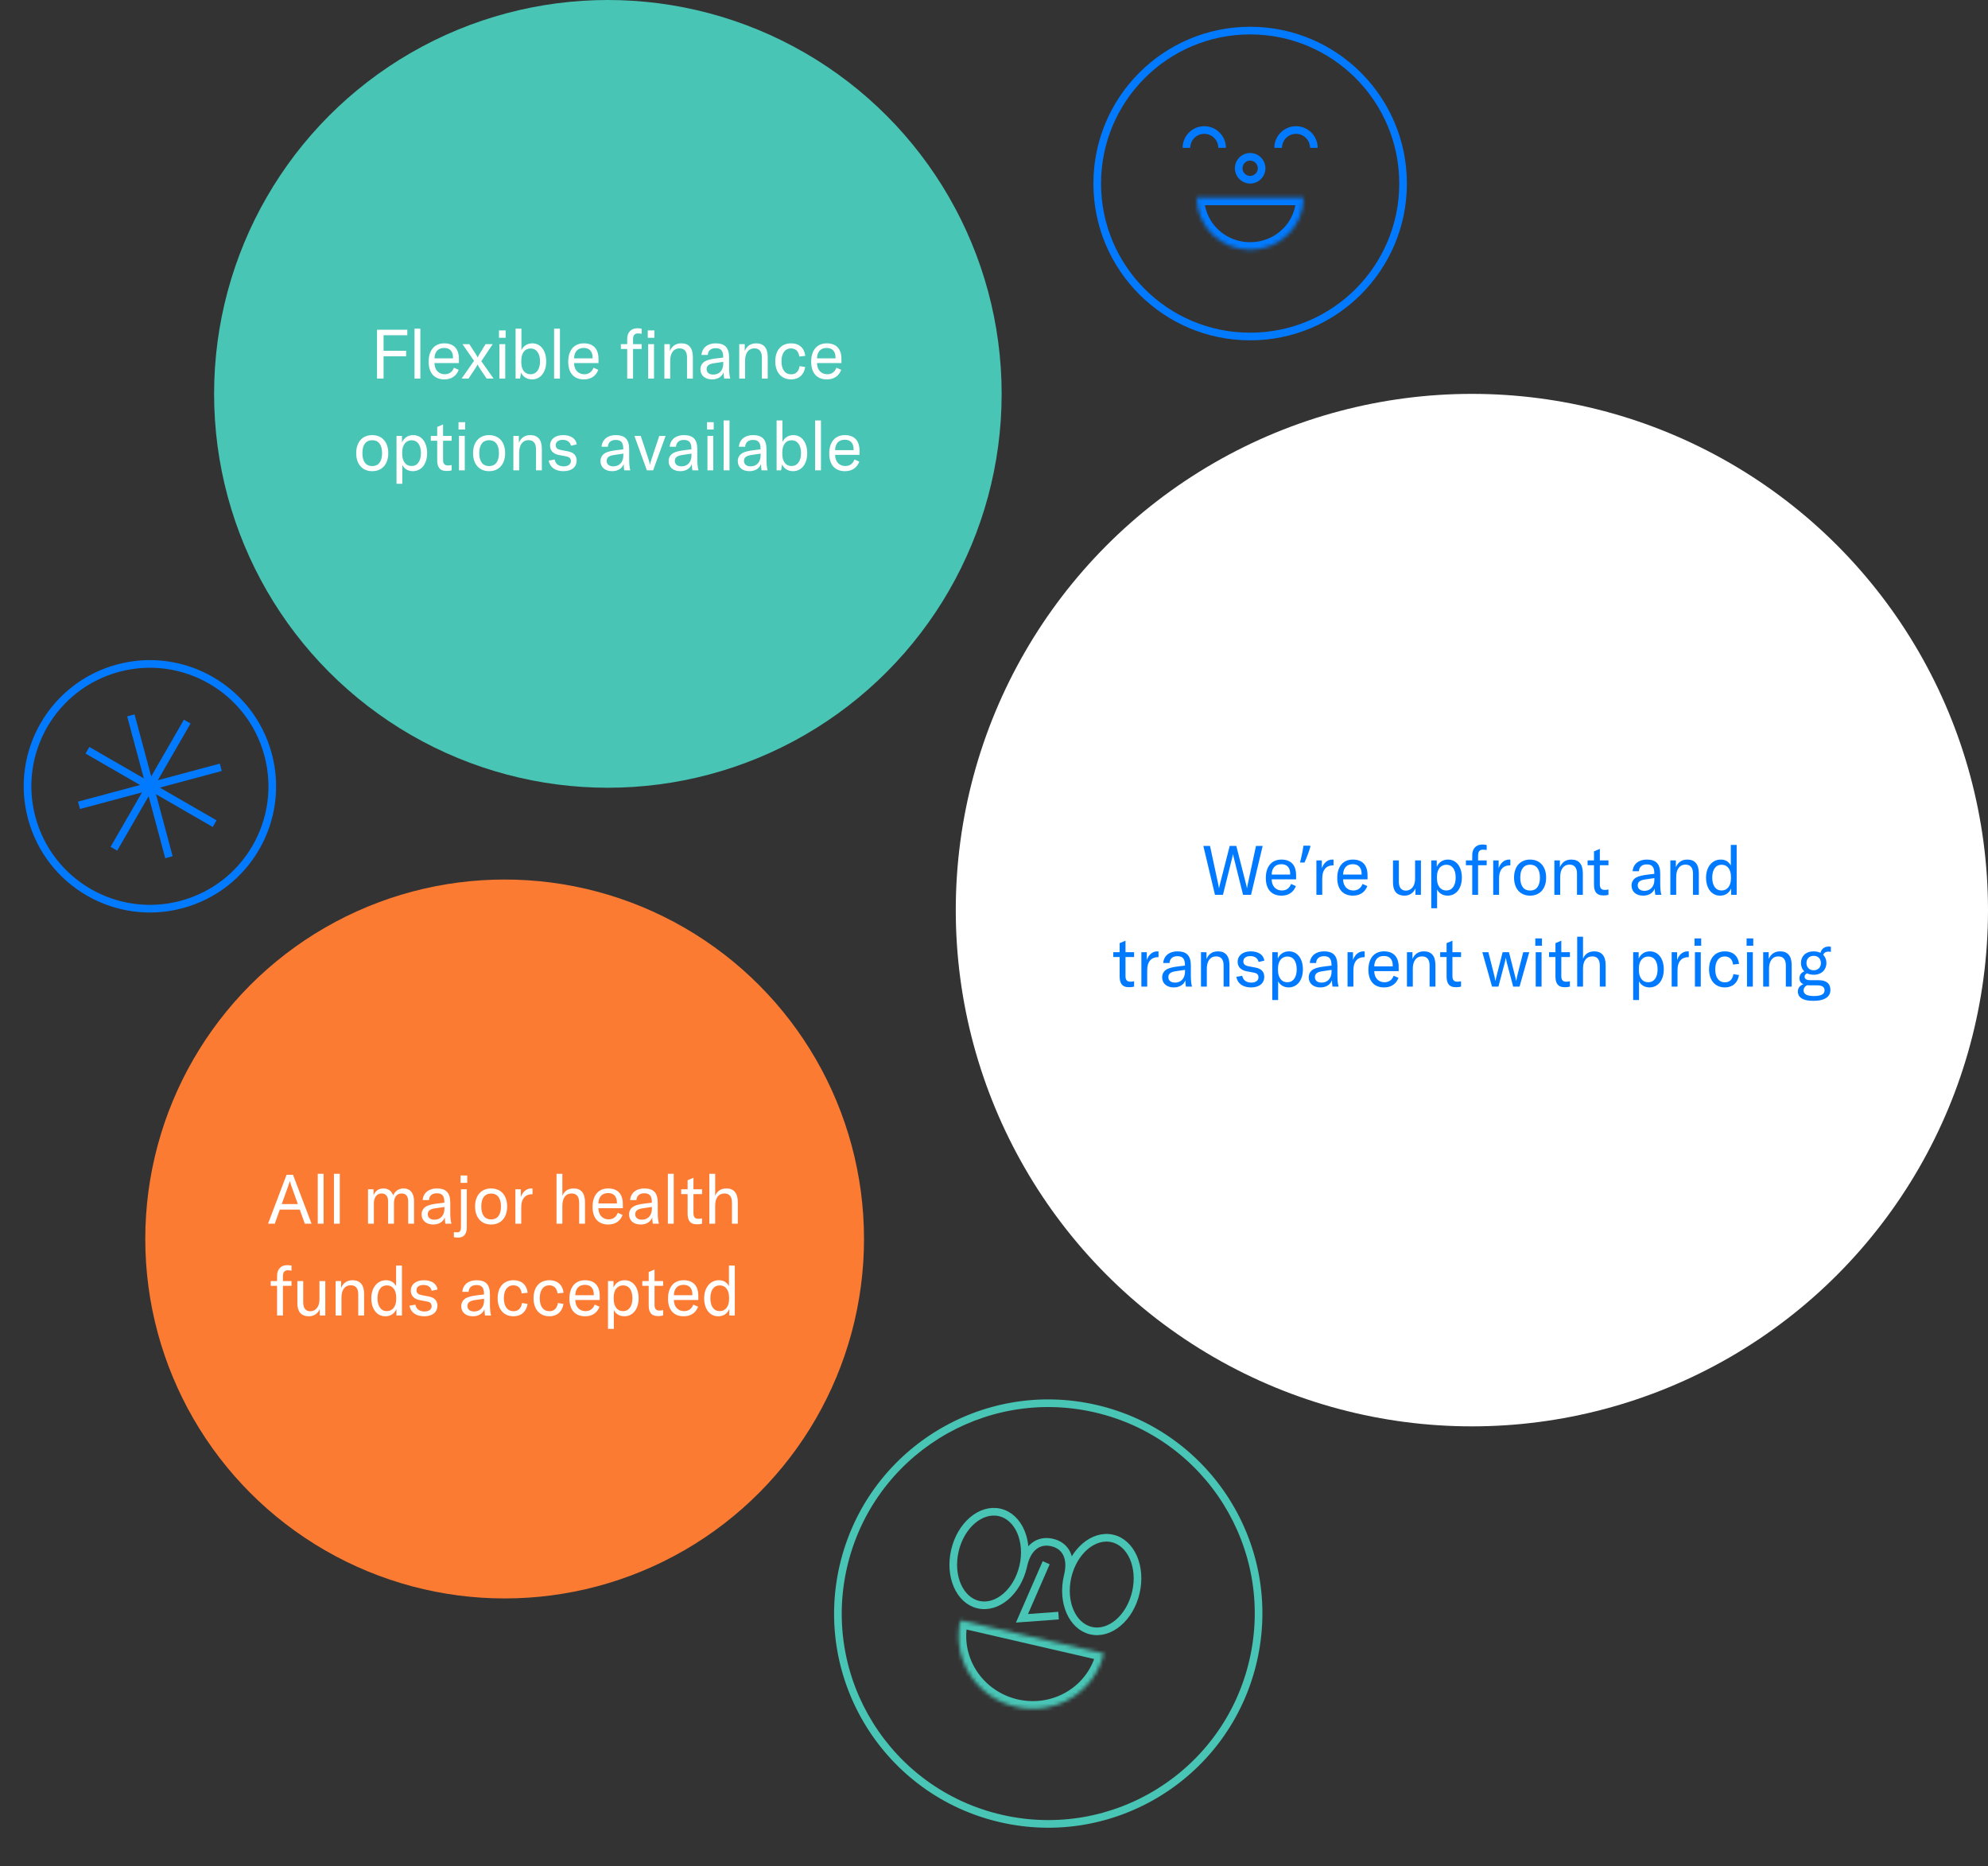 <svg width="520" height="488" viewBox="0 0 520 488" fill="none" xmlns="http://www.w3.org/2000/svg">
<rect x="0" y="0" width="520" height="488" fill="#333333" stroke="none"/>
<circle cx="385" cy="238" r="135" fill="white"/>
<path d="M319.887 234L322.371 224.028C322.425 223.812 322.461 223.65 322.479 223.434H322.551C322.569 223.65 322.605 223.812 322.659 224.028L325.143 234H327.231L330.273 221.22H328.527L326.313 231.516C326.241 231.858 326.223 232.02 326.205 232.218H326.151C326.133 232.038 326.097 231.876 326.007 231.516L323.379 221.22H321.651L319.023 231.516C318.933 231.876 318.897 232.038 318.879 232.218H318.825C318.807 232.02 318.789 231.858 318.717 231.516L316.503 221.22H314.757L317.799 234H319.887ZM339.018 228.87C339.018 226.17 337.614 224.784 335.184 224.784C332.61 224.784 331.098 226.602 331.098 229.608C331.098 232.578 332.628 234.216 335.202 234.216C337.02 234.216 338.334 233.352 338.964 231.714L337.704 231.156C337.308 232.254 336.462 232.866 335.31 232.866C333.708 232.866 332.646 231.714 332.628 229.95H339.018V228.87ZM332.628 228.708C332.664 227.016 333.564 225.99 335.148 225.99C336.624 225.99 337.47 226.854 337.47 228.51V228.708H332.628ZM342.767 221.346C342.611 221.97 342.383 222.672 342.083 223.452C341.795 224.22 341.507 224.922 341.219 225.558H340.049C340.169 225.102 340.283 224.616 340.391 224.1C340.511 223.572 340.619 223.056 340.715 222.552C340.811 222.036 340.889 221.568 340.949 221.148H342.641L342.767 221.346ZM345.751 225H344.329V234H345.859V230.148C345.859 229.068 345.895 227.862 346.759 226.998C347.191 226.566 347.803 226.296 348.739 226.296H348.811V224.802C348.703 224.784 348.595 224.784 348.487 224.784C347.119 224.784 346.183 225.792 345.751 227.052V225ZM357.704 228.87C357.704 226.17 356.3 224.784 353.87 224.784C351.296 224.784 349.784 226.602 349.784 229.608C349.784 232.578 351.314 234.216 353.888 234.216C355.706 234.216 357.02 233.352 357.65 231.714L356.39 231.156C355.994 232.254 355.148 232.866 353.996 232.866C352.394 232.866 351.332 231.714 351.314 229.95H357.704V228.87ZM351.314 228.708C351.35 227.016 352.25 225.99 353.834 225.99C355.31 225.99 356.156 226.854 356.156 228.51V228.708H351.314ZM367.442 234.216C368.702 234.216 369.818 233.406 370.232 232.308V234H371.672V225H370.142V229.842C370.142 231.678 369.17 232.902 367.73 232.902C366.542 232.902 365.894 232.074 365.894 230.562V225H364.364V230.742C364.364 232.848 365.174 234.216 367.442 234.216ZM375.901 237.51V232.578C376.297 233.46 377.269 234.216 378.655 234.216C380.833 234.216 382.381 232.38 382.381 229.5C382.381 226.656 380.923 224.784 378.745 224.784C377.431 224.784 376.387 225.432 375.811 226.674V225H374.371V237.51H375.901ZM378.295 232.866C376.801 232.866 375.865 231.642 375.865 229.698V229.266C375.865 227.322 376.837 226.134 378.349 226.134C379.861 226.134 380.761 227.376 380.761 229.5C380.761 231.606 379.825 232.866 378.295 232.866ZM386.621 225V223.794C386.621 222.696 386.999 222.192 387.917 222.192C388.205 222.192 388.547 222.228 388.871 222.282V220.968C388.529 220.878 388.151 220.842 387.719 220.842C386.117 220.842 385.091 221.94 385.091 223.578V225H383.435V226.26H385.091V234H386.621V226.26H388.871V225H386.621ZM392 225H390.578V234H392.108V230.148C392.108 229.068 392.144 227.862 393.008 226.998C393.44 226.566 394.052 226.296 394.988 226.296H395.06V224.802C394.952 224.784 394.844 224.784 394.736 224.784C393.368 224.784 392.432 225.792 392 227.052V225ZM400.226 234.216C402.764 234.216 404.42 232.434 404.42 229.5C404.42 226.566 402.764 224.784 400.226 224.784C397.688 224.784 396.032 226.566 396.032 229.5C396.032 232.434 397.688 234.216 400.226 234.216ZM400.226 232.884C398.606 232.884 397.652 231.732 397.652 229.5C397.652 227.268 398.606 226.116 400.226 226.116C401.846 226.116 402.8 227.268 402.8 229.5C402.8 231.732 401.846 232.884 400.226 232.884ZM408.104 234V229.302C408.104 227.304 409.022 226.098 410.516 226.098C411.83 226.098 412.496 226.908 412.496 228.492V234H414.026V228.402C414.026 226.008 413 224.784 411.02 224.784C409.598 224.784 408.608 225.432 408.014 226.782V225H406.574V234H408.104ZM416.941 226.26V231.3C416.941 232.974 417.445 234.162 419.389 234.162C419.965 234.162 420.325 234.108 420.721 234V232.596C420.415 232.668 420.181 232.722 419.785 232.722C418.867 232.722 418.471 232.272 418.471 231.246V226.26H420.721V225H418.471V221.994L416.941 222.642V225H415.267V226.26H416.941ZM429.8 234.216C431.276 234.216 432.41 233.514 432.824 232.362C432.842 232.938 432.896 233.532 432.968 234H434.57C434.354 233.298 434.264 232.344 434.264 230.958V228.528C434.264 225.9 433.184 224.784 430.718 224.784C428.612 224.784 427.172 225.99 427.046 227.826H428.684C428.756 226.692 429.512 226.044 430.736 226.044C432.122 226.044 432.716 226.71 432.716 228.366V228.51L431.042 228.708C429.566 228.888 428.702 229.104 428.018 229.446C427.208 229.896 426.758 230.67 426.758 231.57C426.758 233.172 427.964 234.216 429.8 234.216ZM430.142 232.956C429.044 232.956 428.378 232.416 428.378 231.534C428.378 230.652 428.954 230.184 430.286 229.986L432.734 229.626V230.076C432.734 231.822 431.708 232.956 430.142 232.956ZM438.443 234V229.302C438.443 227.304 439.361 226.098 440.855 226.098C442.169 226.098 442.835 226.908 442.835 228.492V234H444.365V228.402C444.365 226.008 443.339 224.784 441.359 224.784C439.937 224.784 438.947 225.432 438.353 226.782V225H436.913V234H438.443ZM449.904 234.216C451.308 234.216 452.28 233.532 452.82 232.326V234H454.26V220.95H452.73V226.332C452.154 225.27 451.272 224.784 450.084 224.784C447.834 224.784 446.25 226.728 446.25 229.5C446.25 232.326 447.726 234.216 449.904 234.216ZM450.318 232.866C448.788 232.866 447.87 231.606 447.87 229.5C447.87 227.376 448.788 226.134 450.318 226.134C451.83 226.134 452.766 227.34 452.766 229.302V229.716C452.766 231.642 451.812 232.866 450.318 232.866ZM292.866 250.26V255.3C292.866 256.974 293.37 258.162 295.314 258.162C295.89 258.162 296.25 258.108 296.646 258V256.596C296.34 256.668 296.106 256.722 295.71 256.722C294.792 256.722 294.396 256.272 294.396 255.246V250.26H296.646V249H294.396V245.994L292.866 246.642V249H291.192V250.26H292.866ZM299.969 249H298.547V258H300.077V254.148C300.077 253.068 300.113 251.862 300.977 250.998C301.409 250.566 302.021 250.296 302.957 250.296H303.029V248.802C302.921 248.784 302.813 248.784 302.705 248.784C301.337 248.784 300.401 249.792 299.969 251.052V249ZM307.026 258.216C308.502 258.216 309.636 257.514 310.05 256.362C310.068 256.938 310.122 257.532 310.194 258H311.796C311.58 257.298 311.49 256.344 311.49 254.958V252.528C311.49 249.9 310.41 248.784 307.944 248.784C305.838 248.784 304.398 249.99 304.272 251.826H305.91C305.982 250.692 306.738 250.044 307.962 250.044C309.348 250.044 309.942 250.71 309.942 252.366V252.51L308.268 252.708C306.792 252.888 305.928 253.104 305.244 253.446C304.434 253.896 303.984 254.67 303.984 255.57C303.984 257.172 305.19 258.216 307.026 258.216ZM307.368 256.956C306.27 256.956 305.604 256.416 305.604 255.534C305.604 254.652 306.18 254.184 307.512 253.986L309.96 253.626V254.076C309.96 255.822 308.934 256.956 307.368 256.956ZM315.669 258V253.302C315.669 251.304 316.587 250.098 318.081 250.098C319.395 250.098 320.061 250.908 320.061 252.492V258H321.591V252.402C321.591 250.008 320.565 248.784 318.585 248.784C317.163 248.784 316.173 249.432 315.579 250.782V249H314.139V258H315.669ZM327.256 258.216C329.452 258.216 330.694 257.082 330.694 255.462C330.694 254.148 329.974 253.32 328.354 253.014L326.608 252.69C325.726 252.528 325.222 252.168 325.222 251.412C325.222 250.53 325.924 250.026 327.076 250.026C328.3 250.026 329.002 250.656 329.2 251.556L330.712 251.214C330.532 249.702 329.164 248.784 327.148 248.784C325.024 248.784 323.728 249.936 323.728 251.484C323.728 252.852 324.592 253.716 326.122 254.004L327.886 254.328C328.696 254.472 329.182 254.796 329.182 255.588C329.182 256.362 328.516 256.956 327.31 256.956C325.996 256.956 325.15 256.308 324.934 255.174L323.386 255.444C323.692 257.226 325.132 258.216 327.256 258.216ZM334.319 261.51V256.578C334.715 257.46 335.687 258.216 337.073 258.216C339.251 258.216 340.799 256.38 340.799 253.5C340.799 250.656 339.341 248.784 337.163 248.784C335.849 248.784 334.805 249.432 334.229 250.674V249H332.789V261.51H334.319ZM336.713 256.866C335.219 256.866 334.283 255.642 334.283 253.698V253.266C334.283 251.322 335.255 250.134 336.767 250.134C338.279 250.134 339.179 251.376 339.179 253.5C339.179 255.606 338.243 256.866 336.713 256.866ZM345.364 258.216C346.84 258.216 347.974 257.514 348.388 256.362C348.406 256.938 348.46 257.532 348.532 258H350.134C349.918 257.298 349.828 256.344 349.828 254.958V252.528C349.828 249.9 348.748 248.784 346.282 248.784C344.176 248.784 342.736 249.99 342.61 251.826H344.248C344.32 250.692 345.076 250.044 346.3 250.044C347.686 250.044 348.28 250.71 348.28 252.366V252.51L346.606 252.708C345.13 252.888 344.266 253.104 343.582 253.446C342.772 253.896 342.322 254.67 342.322 255.57C342.322 257.172 343.528 258.216 345.364 258.216ZM345.706 256.956C344.608 256.956 343.942 256.416 343.942 255.534C343.942 254.652 344.518 254.184 345.85 253.986L348.298 253.626V254.076C348.298 255.822 347.272 256.956 345.706 256.956ZM353.899 249H352.477V258H354.007V254.148C354.007 253.068 354.043 251.862 354.907 250.998C355.339 250.566 355.951 250.296 356.887 250.296H356.959V248.802C356.851 248.784 356.743 248.784 356.635 248.784C355.267 248.784 354.331 249.792 353.899 251.052V249ZM365.851 252.87C365.851 250.17 364.447 248.784 362.017 248.784C359.443 248.784 357.931 250.602 357.931 253.608C357.931 256.578 359.461 258.216 362.035 258.216C363.853 258.216 365.167 257.352 365.797 255.714L364.537 255.156C364.141 256.254 363.295 256.866 362.143 256.866C360.541 256.866 359.479 255.714 359.461 253.95H365.851V252.87ZM359.461 252.708C359.497 251.016 360.397 249.99 361.981 249.99C363.457 249.99 364.303 250.854 364.303 252.51V252.708H359.461ZM369.546 258V253.302C369.546 251.304 370.464 250.098 371.958 250.098C373.272 250.098 373.938 250.908 373.938 252.492V258H375.468V252.402C375.468 250.008 374.442 248.784 372.462 248.784C371.04 248.784 370.05 249.432 369.456 250.782V249H368.016V258H369.546ZM378.383 250.26V255.3C378.383 256.974 378.887 258.162 380.831 258.162C381.407 258.162 381.767 258.108 382.163 258V256.596C381.857 256.668 381.623 256.722 381.227 256.722C380.309 256.722 379.913 256.272 379.913 255.246V250.26H382.163V249H379.913V245.994L378.383 246.642V249H376.709V250.26H378.383ZM391.945 258L393.655 251.52C393.727 251.232 393.817 250.782 393.853 250.512H393.889C393.925 250.782 394.015 251.232 394.087 251.52L395.797 258H397.471L400.009 249H398.425L396.805 255.426C396.733 255.75 396.661 256.128 396.607 256.488H396.571C396.517 256.128 396.409 255.75 396.337 255.426L394.699 249H393.043L391.405 255.426C391.333 255.75 391.225 256.128 391.171 256.488H391.135C391.081 256.128 391.009 255.75 390.937 255.426L389.317 249H387.733L390.271 258H391.945ZM403.334 247.326V245.4H401.588V247.326H403.334ZM403.226 258V249H401.696V258H403.226ZM406.86 250.26V255.3C406.86 256.974 407.364 258.162 409.308 258.162C409.884 258.162 410.244 258.108 410.64 258V256.596C410.334 256.668 410.1 256.722 409.704 256.722C408.786 256.722 408.39 256.272 408.39 255.246V250.26H410.64V249H408.39V245.994L406.86 246.642V249H405.186V250.26H406.86ZM414.071 258V253.302C414.071 251.268 414.953 250.098 416.501 250.098C417.797 250.098 418.463 250.926 418.463 252.51V258H419.993V252.402C419.993 250.026 418.967 248.784 417.023 248.784C415.619 248.784 414.611 249.432 414.071 250.692V244.95H412.541V258H414.071ZM428.714 261.51V256.578C429.11 257.46 430.082 258.216 431.468 258.216C433.646 258.216 435.194 256.38 435.194 253.5C435.194 250.656 433.736 248.784 431.558 248.784C430.244 248.784 429.2 249.432 428.624 250.674V249H427.184V261.51H428.714ZM431.108 256.866C429.614 256.866 428.678 255.642 428.678 253.698V253.266C428.678 251.322 429.65 250.134 431.162 250.134C432.674 250.134 433.574 251.376 433.574 253.5C433.574 255.606 432.638 256.866 431.108 256.866ZM438.678 249H437.256V258H438.786V254.148C438.786 253.068 438.822 251.862 439.686 250.998C440.118 250.566 440.73 250.296 441.666 250.296H441.738V248.802C441.63 248.784 441.522 248.784 441.414 248.784C440.046 248.784 439.11 249.792 438.678 251.052V249ZM444.976 247.326V245.4H443.23V247.326H444.976ZM444.868 258V249H443.338V258H444.868ZM451.175 258.216C453.191 258.216 454.541 257.028 454.865 254.976L453.407 254.742C453.173 256.146 452.417 256.884 451.193 256.884C449.591 256.884 448.655 255.642 448.655 253.482C448.655 251.376 449.591 250.116 451.139 250.116C452.363 250.116 453.155 250.872 453.317 252.24L454.883 252.06C454.649 249.99 453.281 248.784 451.175 248.784C448.619 248.784 447.035 250.566 447.035 253.5C447.035 256.38 448.655 258.216 451.175 258.216ZM458.599 247.326V245.4H456.853V247.326H458.599ZM458.491 258V249H456.961V258H458.491ZM462.728 258V253.302C462.728 251.304 463.646 250.098 465.14 250.098C466.454 250.098 467.12 250.908 467.12 252.492V258H468.65V252.402C468.65 250.008 467.624 248.784 465.644 248.784C464.222 248.784 463.232 249.432 462.638 250.782V249H461.198V258H462.728ZM478.256 248.856C478.508 248.856 478.724 248.892 478.904 248.928V247.596C478.706 247.542 478.508 247.524 478.31 247.524C477.104 247.524 476.438 248.244 476.168 249.162C475.664 248.928 475.088 248.784 474.404 248.784C472.316 248.784 471.074 250.08 471.074 251.826C471.074 252.708 471.38 253.464 471.956 254.022C471.2 254.31 470.678 254.922 470.678 255.822C470.678 256.47 470.966 257.046 471.722 257.388C470.768 257.694 470.264 258.414 470.264 259.26C470.264 260.538 471.146 261.726 474.314 261.726C477.446 261.726 478.778 260.556 478.778 258.864C478.778 257.244 477.752 256.326 475.718 256.326H473.522C472.406 256.326 472.028 255.912 472.028 255.408C472.028 254.994 472.298 254.688 472.676 254.526C473.162 254.76 473.738 254.904 474.404 254.904C476.492 254.904 477.734 253.572 477.734 251.826C477.734 250.98 477.446 250.242 476.906 249.702C477.122 249.126 477.572 248.856 478.256 248.856ZM474.404 253.734C473.252 253.734 472.514 252.924 472.514 251.826C472.514 250.728 473.252 249.954 474.404 249.954C475.556 249.954 476.294 250.746 476.294 251.844C476.294 252.942 475.556 253.734 474.404 253.734ZM475.376 257.676C476.618 257.676 477.248 258.126 477.248 258.972C477.248 259.782 476.69 260.466 474.494 260.466C472.874 260.466 471.758 260.106 471.758 258.99C471.758 258.45 472.064 257.928 472.712 257.64C472.946 257.658 473.198 257.676 473.468 257.676H475.376Z" fill="#017AFF"/>
<circle cx="159" cy="103" r="103" fill="#48C5B5"/>
<path d="M106.54 86.22H98.62V99H100.33V93.168H106.234V91.728H100.33V87.66H106.54V86.22ZM108.424 85.95V99H109.954V85.95H108.424ZM120.041 93.87C120.041 91.17 118.637 89.784 116.207 89.784C113.633 89.784 112.121 91.602 112.121 94.608C112.121 97.578 113.651 99.216 116.225 99.216C118.043 99.216 119.357 98.352 119.987 96.714L118.727 96.156C118.331 97.254 117.485 97.866 116.333 97.866C114.731 97.866 113.669 96.714 113.651 94.95H120.041V93.87ZM113.651 93.708C113.687 92.016 114.587 90.99 116.171 90.99C117.647 90.99 118.493 91.854 118.493 93.51V93.708H113.651ZM122.554 99L124.39 96.228C124.714 95.742 124.876 95.436 124.912 95.31H124.93C124.966 95.454 125.146 95.796 125.434 96.228L127.288 99H129.106L125.902 94.464L128.872 90H127L125.452 92.538C125.182 92.988 125.02 93.294 124.948 93.474H124.93C124.876 93.312 124.714 93.024 124.408 92.538L122.77 90H120.97L123.994 94.356L120.736 99H122.554ZM132.263 88.326V86.4H130.517V88.326H132.263ZM132.155 99V90H130.625V99H132.155ZM139.164 99.216C141.414 99.216 142.872 97.308 142.872 94.5C142.872 91.746 141.45 89.784 139.254 89.784C137.85 89.784 136.86 90.558 136.392 91.566V85.95H134.862V99H136.032L136.302 97.452C136.77 98.496 137.796 99.216 139.164 99.216ZM138.75 97.866C137.238 97.866 136.356 96.642 136.356 94.77V94.302C136.356 92.34 137.256 91.134 138.768 91.134C140.37 91.134 141.252 92.484 141.252 94.5C141.252 96.552 140.316 97.866 138.75 97.866ZM144.934 85.95V99H146.464V85.95H144.934ZM156.55 93.87C156.55 91.17 155.146 89.784 152.716 89.784C150.142 89.784 148.63 91.602 148.63 94.608C148.63 97.578 150.16 99.216 152.734 99.216C154.552 99.216 155.866 98.352 156.496 96.714L155.236 96.156C154.84 97.254 153.994 97.866 152.842 97.866C151.24 97.866 150.178 96.714 150.16 94.95H156.55V93.87ZM150.16 93.708C150.196 92.016 151.096 90.99 152.68 90.99C154.156 90.99 155.002 91.854 155.002 93.51V93.708H150.16ZM165.587 90V88.794C165.587 87.696 165.965 87.192 166.883 87.192C167.171 87.192 167.513 87.228 167.837 87.282V85.968C167.495 85.878 167.117 85.842 166.685 85.842C165.083 85.842 164.057 86.94 164.057 88.578V90H162.401V91.26H164.057V99H165.587V91.26H167.837V90H165.587ZM171.181 88.326V86.4H169.435V88.326H171.181ZM171.073 99V90H169.543V99H171.073ZM175.31 99V94.302C175.31 92.304 176.228 91.098 177.722 91.098C179.036 91.098 179.702 91.908 179.702 93.492V99H181.232V93.402C181.232 91.008 180.206 89.784 178.226 89.784C176.804 89.784 175.814 90.432 175.22 91.782V90H173.78V99H175.31ZM186.248 99.216C187.724 99.216 188.858 98.514 189.272 97.362C189.29 97.938 189.344 98.532 189.416 99H191.018C190.802 98.298 190.712 97.344 190.712 95.958V93.528C190.712 90.9 189.632 89.784 187.166 89.784C185.06 89.784 183.62 90.99 183.494 92.826H185.132C185.204 91.692 185.96 91.044 187.184 91.044C188.57 91.044 189.164 91.71 189.164 93.366V93.51L187.49 93.708C186.014 93.888 185.15 94.104 184.466 94.446C183.656 94.896 183.206 95.67 183.206 96.57C183.206 98.172 184.412 99.216 186.248 99.216ZM186.59 97.956C185.492 97.956 184.826 97.416 184.826 96.534C184.826 95.652 185.402 95.184 186.734 94.986L189.182 94.626V95.076C189.182 96.822 188.156 97.956 186.59 97.956ZM194.892 99V94.302C194.892 92.304 195.81 91.098 197.304 91.098C198.618 91.098 199.284 91.908 199.284 93.492V99H200.814V93.402C200.814 91.008 199.788 89.784 197.808 89.784C196.386 89.784 195.396 90.432 194.802 91.782V90H193.362V99H194.892ZM206.929 99.216C208.945 99.216 210.295 98.028 210.619 95.976L209.161 95.742C208.927 97.146 208.171 97.884 206.947 97.884C205.345 97.884 204.409 96.642 204.409 94.482C204.409 92.376 205.345 91.116 206.893 91.116C208.117 91.116 208.909 91.872 209.071 93.24L210.637 93.06C210.403 90.99 209.035 89.784 206.929 89.784C204.373 89.784 202.789 91.566 202.789 94.5C202.789 97.38 204.409 99.216 206.929 99.216ZM220.095 93.87C220.095 91.17 218.691 89.784 216.261 89.784C213.687 89.784 212.175 91.602 212.175 94.608C212.175 97.578 213.705 99.216 216.279 99.216C218.097 99.216 219.411 98.352 220.041 96.714L218.781 96.156C218.385 97.254 217.539 97.866 216.387 97.866C214.785 97.866 213.723 96.714 213.705 94.95H220.095V93.87ZM213.705 93.708C213.741 92.016 214.641 90.99 216.225 90.99C217.701 90.99 218.547 91.854 218.547 93.51V93.708H213.705ZM97.365 123.216C99.903 123.216 101.559 121.434 101.559 118.5C101.559 115.566 99.903 113.784 97.365 113.784C94.827 113.784 93.171 115.566 93.171 118.5C93.171 121.434 94.827 123.216 97.365 123.216ZM97.365 121.884C95.745 121.884 94.791 120.732 94.791 118.5C94.791 116.268 95.745 115.116 97.365 115.116C98.985 115.116 99.939 116.268 99.939 118.5C99.939 120.732 98.985 121.884 97.365 121.884ZM105.243 126.51V121.578C105.639 122.46 106.611 123.216 107.997 123.216C110.175 123.216 111.723 121.38 111.723 118.5C111.723 115.656 110.265 113.784 108.087 113.784C106.773 113.784 105.729 114.432 105.153 115.674V114H103.713V126.51H105.243ZM107.637 121.866C106.143 121.866 105.207 120.642 105.207 118.698V118.266C105.207 116.322 106.179 115.134 107.691 115.134C109.203 115.134 110.103 116.376 110.103 118.5C110.103 120.606 109.167 121.866 107.637 121.866ZM114.362 115.26V120.3C114.362 121.974 114.866 123.162 116.81 123.162C117.386 123.162 117.746 123.108 118.142 123V121.596C117.836 121.668 117.602 121.722 117.206 121.722C116.288 121.722 115.892 121.272 115.892 120.246V115.26H118.142V114H115.892V110.994L114.362 111.642V114H112.688V115.26H114.362ZM121.681 112.326V110.4H119.935V112.326H121.681ZM121.573 123V114H120.043V123H121.573ZM127.934 123.216C130.472 123.216 132.128 121.434 132.128 118.5C132.128 115.566 130.472 113.784 127.934 113.784C125.396 113.784 123.74 115.566 123.74 118.5C123.74 121.434 125.396 123.216 127.934 123.216ZM127.934 121.884C126.314 121.884 125.36 120.732 125.36 118.5C125.36 116.268 126.314 115.116 127.934 115.116C129.554 115.116 130.508 116.268 130.508 118.5C130.508 120.732 129.554 121.884 127.934 121.884ZM135.812 123V118.302C135.812 116.304 136.73 115.098 138.224 115.098C139.538 115.098 140.204 115.908 140.204 117.492V123H141.734V117.402C141.734 115.008 140.708 113.784 138.728 113.784C137.306 113.784 136.316 114.432 135.722 115.782V114H134.282V123H135.812ZM147.398 123.216C149.594 123.216 150.836 122.082 150.836 120.462C150.836 119.148 150.116 118.32 148.496 118.014L146.75 117.69C145.868 117.528 145.364 117.168 145.364 116.412C145.364 115.53 146.066 115.026 147.218 115.026C148.442 115.026 149.144 115.656 149.342 116.556L150.854 116.214C150.674 114.702 149.306 113.784 147.29 113.784C145.166 113.784 143.87 114.936 143.87 116.484C143.87 117.852 144.734 118.716 146.264 119.004L148.028 119.328C148.838 119.472 149.324 119.796 149.324 120.588C149.324 121.362 148.658 121.956 147.452 121.956C146.138 121.956 145.292 121.308 145.076 120.174L143.528 120.444C143.834 122.226 145.274 123.216 147.398 123.216ZM160.11 123.216C161.586 123.216 162.72 122.514 163.134 121.362C163.152 121.938 163.206 122.532 163.278 123H164.88C164.664 122.298 164.574 121.344 164.574 119.958V117.528C164.574 114.9 163.494 113.784 161.028 113.784C158.922 113.784 157.482 114.99 157.356 116.826H158.994C159.066 115.692 159.822 115.044 161.046 115.044C162.432 115.044 163.026 115.71 163.026 117.366V117.51L161.352 117.708C159.876 117.888 159.012 118.104 158.328 118.446C157.518 118.896 157.068 119.67 157.068 120.57C157.068 122.172 158.274 123.216 160.11 123.216ZM160.452 121.956C159.354 121.956 158.688 121.416 158.688 120.534C158.688 119.652 159.264 119.184 160.596 118.986L163.044 118.626V119.076C163.044 120.822 162.018 121.956 160.452 121.956ZM170.841 123L174.099 114H172.443L170.427 120.066C170.265 120.552 170.139 121.02 170.049 121.434H169.995C169.905 121.02 169.779 120.552 169.617 120.066L167.601 114H165.945L169.203 123H170.841ZM177.934 123.216C179.41 123.216 180.544 122.514 180.958 121.362C180.976 121.938 181.03 122.532 181.102 123H182.704C182.488 122.298 182.398 121.344 182.398 119.958V117.528C182.398 114.9 181.318 113.784 178.852 113.784C176.746 113.784 175.306 114.99 175.18 116.826H176.818C176.89 115.692 177.646 115.044 178.87 115.044C180.256 115.044 180.85 115.71 180.85 117.366V117.51L179.176 117.708C177.7 117.888 176.836 118.104 176.152 118.446C175.342 118.896 174.892 119.67 174.892 120.57C174.892 122.172 176.098 123.216 177.934 123.216ZM178.276 121.956C177.178 121.956 176.512 121.416 176.512 120.534C176.512 119.652 177.088 119.184 178.42 118.986L180.868 118.626V119.076C180.868 120.822 179.842 121.956 178.276 121.956ZM186.685 112.326V110.4H184.939V112.326H186.685ZM186.577 123V114H185.047V123H186.577ZM189.284 109.95V123H190.814V109.95H189.284ZM196.022 123.216C197.498 123.216 198.632 122.514 199.046 121.362C199.064 121.938 199.118 122.532 199.19 123H200.792C200.576 122.298 200.486 121.344 200.486 119.958V117.528C200.486 114.9 199.406 113.784 196.94 113.784C194.834 113.784 193.394 114.99 193.268 116.826H194.906C194.978 115.692 195.734 115.044 196.958 115.044C198.344 115.044 198.938 115.71 198.938 117.366V117.51L197.264 117.708C195.788 117.888 194.924 118.104 194.24 118.446C193.43 118.896 192.98 119.67 192.98 120.57C192.98 122.172 194.186 123.216 196.022 123.216ZM196.364 121.956C195.266 121.956 194.6 121.416 194.6 120.534C194.6 119.652 195.176 119.184 196.508 118.986L198.956 118.626V119.076C198.956 120.822 197.93 121.956 196.364 121.956ZM207.437 123.216C209.687 123.216 211.145 121.308 211.145 118.5C211.145 115.746 209.723 113.784 207.527 113.784C206.123 113.784 205.133 114.558 204.665 115.566V109.95H203.135V123H204.305L204.575 121.452C205.043 122.496 206.069 123.216 207.437 123.216ZM207.023 121.866C205.511 121.866 204.629 120.642 204.629 118.77V118.302C204.629 116.34 205.529 115.134 207.041 115.134C208.643 115.134 209.525 116.484 209.525 118.5C209.525 120.552 208.589 121.866 207.023 121.866ZM213.207 109.95V123H214.737V109.95H213.207ZM224.824 117.87C224.824 115.17 223.42 113.784 220.99 113.784C218.416 113.784 216.904 115.602 216.904 118.608C216.904 121.578 218.434 123.216 221.008 123.216C222.826 123.216 224.14 122.352 224.77 120.714L223.51 120.156C223.114 121.254 222.268 121.866 221.116 121.866C219.514 121.866 218.452 120.714 218.434 118.95H224.824V117.87ZM218.434 117.708C218.47 116.016 219.37 114.99 220.954 114.99C222.43 114.99 223.276 115.854 223.276 117.51V117.708H218.434Z" fill="white"/>
<circle cx="132" cy="324" r="94" fill="#FC7B33"/>
<path d="M81.49 320L76.648 307.22H74.956L70.114 320H71.878L73.192 316.31H78.412L79.726 320H81.49ZM75.478 309.884C75.586 309.596 75.676 309.29 75.784 308.912H75.82C75.928 309.29 76.018 309.596 76.126 309.884L77.908 314.87H73.696L75.478 309.884ZM83.112 306.95V320H84.642V306.95H83.112ZM87.348 306.95V320H88.878V306.95H87.348ZM96.26 320H97.79V314.744C97.79 313.106 98.564 312.098 99.824 312.098C100.904 312.098 101.516 312.836 101.516 314.15V320H103.046V314.672C103.046 313.034 103.784 312.098 105.062 312.098C106.196 312.098 106.772 312.818 106.772 314.222V320H108.302V314.096C108.302 312.008 107.294 310.784 105.566 310.784C104.342 310.784 103.424 311.378 102.83 312.584C102.416 311.414 101.516 310.784 100.274 310.784C99.068 310.784 98.204 311.378 97.7 312.566V311H96.26V320ZM113.317 320.216C114.793 320.216 115.927 319.514 116.341 318.362C116.359 318.938 116.413 319.532 116.485 320H118.087C117.871 319.298 117.781 318.344 117.781 316.958V314.528C117.781 311.9 116.701 310.784 114.235 310.784C112.129 310.784 110.689 311.99 110.563 313.826H112.201C112.273 312.692 113.029 312.044 114.253 312.044C115.639 312.044 116.233 312.71 116.233 314.366V314.51L114.559 314.708C113.083 314.888 112.219 315.104 111.535 315.446C110.725 315.896 110.275 316.67 110.275 317.57C110.275 319.172 111.481 320.216 113.317 320.216ZM113.659 318.956C112.561 318.956 111.895 318.416 111.895 317.534C111.895 316.652 112.471 316.184 113.803 315.986L116.251 315.626V316.076C116.251 317.822 115.225 318.956 113.659 318.956ZM122.212 309.326V307.4H120.466V309.326H122.212ZM119.818 323.636C121.618 323.636 122.104 322.34 122.104 320.9V311H120.574V320.738C120.574 321.962 120.268 322.25 119.602 322.25C119.44 322.25 119.242 322.25 118.72 322.214V323.528C118.99 323.6 119.494 323.636 119.818 323.636ZM128.461 320.216C130.999 320.216 132.655 318.434 132.655 315.5C132.655 312.566 130.999 310.784 128.461 310.784C125.923 310.784 124.267 312.566 124.267 315.5C124.267 318.434 125.923 320.216 128.461 320.216ZM128.461 318.884C126.841 318.884 125.887 317.732 125.887 315.5C125.887 313.268 126.841 312.116 128.461 312.116C130.081 312.116 131.035 313.268 131.035 315.5C131.035 317.732 130.081 318.884 128.461 318.884ZM136.231 311H134.809V320H136.339V316.148C136.339 315.068 136.375 313.862 137.239 312.998C137.671 312.566 138.283 312.296 139.219 312.296H139.291V310.802C139.183 310.784 139.075 310.784 138.967 310.784C137.599 310.784 136.663 311.792 136.231 313.052V311ZM147.097 320V315.302C147.097 313.268 147.979 312.098 149.527 312.098C150.823 312.098 151.489 312.926 151.489 314.51V320H153.019V314.402C153.019 312.026 151.993 310.784 150.049 310.784C148.645 310.784 147.637 311.432 147.097 312.692V306.95H145.567V320H147.097ZM162.914 314.87C162.914 312.17 161.51 310.784 159.08 310.784C156.506 310.784 154.994 312.602 154.994 315.608C154.994 318.578 156.524 320.216 159.098 320.216C160.916 320.216 162.23 319.352 162.86 317.714L161.6 317.156C161.204 318.254 160.358 318.866 159.206 318.866C157.604 318.866 156.542 317.714 156.524 315.95H162.914V314.87ZM156.524 314.708C156.56 313.016 157.46 311.99 159.044 311.99C160.52 311.99 161.366 312.854 161.366 314.51V314.708H156.524ZM167.581 320.216C169.057 320.216 170.191 319.514 170.605 318.362C170.623 318.938 170.677 319.532 170.749 320H172.351C172.135 319.298 172.045 318.344 172.045 316.958V314.528C172.045 311.9 170.965 310.784 168.499 310.784C166.393 310.784 164.953 311.99 164.827 313.826H166.465C166.537 312.692 167.293 312.044 168.517 312.044C169.903 312.044 170.497 312.71 170.497 314.366V314.51L168.823 314.708C167.347 314.888 166.483 315.104 165.799 315.446C164.989 315.896 164.539 316.67 164.539 317.57C164.539 319.172 165.745 320.216 167.581 320.216ZM167.923 318.956C166.825 318.956 166.159 318.416 166.159 317.534C166.159 316.652 166.735 316.184 168.067 315.986L170.515 315.626V316.076C170.515 317.822 169.489 318.956 167.923 318.956ZM174.694 306.95V320H176.224V306.95H174.694ZM179.858 312.26V317.3C179.858 318.974 180.362 320.162 182.306 320.162C182.882 320.162 183.242 320.108 183.638 320V318.596C183.332 318.668 183.098 318.722 182.702 318.722C181.784 318.722 181.388 318.272 181.388 317.246V312.26H183.638V311H181.388V307.994L179.858 308.642V311H178.184V312.26H179.858ZM187.069 320V315.302C187.069 313.268 187.951 312.098 189.499 312.098C190.795 312.098 191.461 312.926 191.461 314.51V320H192.991V314.402C192.991 312.026 191.965 310.784 190.021 310.784C188.617 310.784 187.609 311.432 187.069 312.692V306.95H185.539V320H187.069ZM74.005 335V333.794C74.005 332.696 74.383 332.192 75.301 332.192C75.589 332.192 75.931 332.228 76.255 332.282V330.968C75.913 330.878 75.535 330.842 75.103 330.842C73.501 330.842 72.475 331.94 72.475 333.578V335H70.819V336.26H72.475V344H74.005V336.26H76.255V335H74.005ZM80.859 344.216C82.119 344.216 83.235 343.406 83.649 342.308V344H85.089V335H83.559V339.842C83.559 341.678 82.587 342.902 81.147 342.902C79.959 342.902 79.311 342.074 79.311 340.562V335H77.781V340.742C77.781 342.848 78.591 344.216 80.859 344.216ZM89.317 344V339.302C89.317 337.304 90.236 336.098 91.73 336.098C93.043 336.098 93.71 336.908 93.71 338.492V344H95.24V338.402C95.24 336.008 94.213 334.784 92.234 334.784C90.811 334.784 89.822 335.432 89.228 336.782V335H87.787V344H89.317ZM100.778 344.216C102.182 344.216 103.154 343.532 103.694 342.326V344H105.134V330.95H103.604V336.332C103.028 335.27 102.146 334.784 100.958 334.784C98.708 334.784 97.124 336.728 97.124 339.5C97.124 342.326 98.6 344.216 100.778 344.216ZM101.192 342.866C99.662 342.866 98.744 341.606 98.744 339.5C98.744 337.376 99.662 336.134 101.192 336.134C102.704 336.134 103.64 337.34 103.64 339.302V339.716C103.64 341.642 102.686 342.866 101.192 342.866ZM110.977 344.216C113.173 344.216 114.415 343.082 114.415 341.462C114.415 340.148 113.695 339.32 112.075 339.014L110.329 338.69C109.447 338.528 108.943 338.168 108.943 337.412C108.943 336.53 109.645 336.026 110.797 336.026C112.021 336.026 112.723 336.656 112.921 337.556L114.433 337.214C114.253 335.702 112.885 334.784 110.869 334.784C108.745 334.784 107.449 335.936 107.449 337.484C107.449 338.852 108.313 339.716 109.843 340.004L111.607 340.328C112.417 340.472 112.903 340.796 112.903 341.588C112.903 342.362 112.237 342.956 111.031 342.956C109.717 342.956 108.871 342.308 108.655 341.174L107.107 341.444C107.413 343.226 108.853 344.216 110.977 344.216ZM123.688 344.216C125.164 344.216 126.298 343.514 126.712 342.362C126.73 342.938 126.784 343.532 126.856 344H128.458C128.242 343.298 128.152 342.344 128.152 340.958V338.528C128.152 335.9 127.072 334.784 124.606 334.784C122.5 334.784 121.06 335.99 120.934 337.826H122.572C122.644 336.692 123.4 336.044 124.624 336.044C126.01 336.044 126.604 336.71 126.604 338.366V338.51L124.93 338.708C123.454 338.888 122.59 339.104 121.906 339.446C121.096 339.896 120.646 340.67 120.646 341.57C120.646 343.172 121.852 344.216 123.688 344.216ZM124.03 342.956C122.932 342.956 122.266 342.416 122.266 341.534C122.266 340.652 122.842 340.184 124.174 339.986L126.622 339.626V340.076C126.622 341.822 125.596 342.956 124.03 342.956ZM134.313 344.216C136.329 344.216 137.679 343.028 138.003 340.976L136.545 340.742C136.311 342.146 135.555 342.884 134.331 342.884C132.729 342.884 131.793 341.642 131.793 339.482C131.793 337.376 132.729 336.116 134.277 336.116C135.501 336.116 136.293 336.872 136.455 338.24L138.021 338.06C137.787 335.99 136.419 334.784 134.313 334.784C131.757 334.784 130.173 336.566 130.173 339.5C130.173 342.38 131.793 344.216 134.313 344.216ZM143.7 344.216C145.716 344.216 147.066 343.028 147.39 340.976L145.932 340.742C145.698 342.146 144.942 342.884 143.718 342.884C142.116 342.884 141.18 341.642 141.18 339.482C141.18 337.376 142.116 336.116 143.664 336.116C144.888 336.116 145.68 336.872 145.842 338.24L147.408 338.06C147.174 335.99 145.806 334.784 143.7 334.784C141.144 334.784 139.56 336.566 139.56 339.5C139.56 342.38 141.18 344.216 143.7 344.216ZM156.867 338.87C156.867 336.17 155.463 334.784 153.033 334.784C150.459 334.784 148.947 336.602 148.947 339.608C148.947 342.578 150.477 344.216 153.051 344.216C154.869 344.216 156.183 343.352 156.813 341.714L155.553 341.156C155.157 342.254 154.311 342.866 153.159 342.866C151.557 342.866 150.495 341.714 150.477 339.95H156.867V338.87ZM150.477 338.708C150.513 337.016 151.413 335.99 152.997 335.99C154.473 335.99 155.319 336.854 155.319 338.51V338.708H150.477ZM160.562 347.51V342.578C160.958 343.46 161.93 344.216 163.316 344.216C165.494 344.216 167.042 342.38 167.042 339.5C167.042 336.656 165.584 334.784 163.406 334.784C162.092 334.784 161.048 335.432 160.472 336.674V335H159.032V347.51H160.562ZM162.956 342.866C161.462 342.866 160.526 341.642 160.526 339.698V339.266C160.526 337.322 161.498 336.134 163.01 336.134C164.522 336.134 165.422 337.376 165.422 339.5C165.422 341.606 164.486 342.866 162.956 342.866ZM169.68 336.26V341.3C169.68 342.974 170.184 344.162 172.128 344.162C172.704 344.162 173.064 344.108 173.46 344V342.596C173.154 342.668 172.92 342.722 172.524 342.722C171.606 342.722 171.21 342.272 171.21 341.246V336.26H173.46V335H171.21V331.994L169.68 332.642V335H168.006V336.26H169.68ZM182.654 338.87C182.654 336.17 181.25 334.784 178.82 334.784C176.246 334.784 174.734 336.602 174.734 339.608C174.734 342.578 176.264 344.216 178.838 344.216C180.656 344.216 181.97 343.352 182.6 341.714L181.34 341.156C180.944 342.254 180.098 342.866 178.946 342.866C177.344 342.866 176.282 341.714 176.264 339.95H182.654V338.87ZM176.264 338.708C176.3 337.016 177.2 335.99 178.784 335.99C180.26 335.99 181.106 336.854 181.106 338.51V338.708H176.264ZM187.843 344.216C189.247 344.216 190.219 343.532 190.759 342.326V344H192.199V330.95H190.669V336.332C190.093 335.27 189.211 334.784 188.023 334.784C185.773 334.784 184.189 336.728 184.189 339.5C184.189 342.326 185.665 344.216 187.843 344.216ZM188.257 342.866C186.727 342.866 185.809 341.606 185.809 339.5C185.809 337.376 186.727 336.134 188.257 336.134C189.769 336.134 190.705 337.34 190.705 339.302V339.716C190.705 341.642 189.751 342.866 188.257 342.866Z" fill="white"/>
<mask id="path-9-inside-1" fill="white">
<path d="M341 51.667C341 53.461 340.638 55.239 339.934 56.897C339.231 58.555 338.2 60.061 336.899 61.331C335.599 62.599 334.056 63.606 332.358 64.293C330.659 64.98 328.839 65.333 327 65.333C325.161 65.333 323.341 64.98 321.642 64.293C319.944 63.606 318.401 62.599 317.101 61.331C315.8 60.061 314.769 58.555 314.066 56.897C313.362 55.239 313 53.461 313 51.667L327 51.667H341Z"/>
</mask>
<path d="M341 51.667C341 53.461 340.638 55.239 339.934 56.897C339.231 58.555 338.2 60.061 336.899 61.331C335.599 62.599 334.056 63.606 332.358 64.293C330.659 64.98 328.839 65.333 327 65.333C325.161 65.333 323.341 64.98 321.642 64.293C319.944 63.606 318.401 62.599 317.101 61.331C315.8 60.061 314.769 58.555 314.066 56.897C313.362 55.239 313 53.461 313 51.667L327 51.667H341Z" stroke="#017AFF" stroke-width="4" mask="url(#path-9-inside-1)"/>
<path d="M343.666 38.667C343.666 36.089 341.577 34 339 34C336.422 34 334.333 36.089 334.333 38.667" stroke="#017AFF" stroke-width="2"/>
<path d="M319.666 38.667C319.666 36.089 317.577 34 315 34C312.422 34 310.333 36.089 310.333 38.667" stroke="#017AFF" stroke-width="2"/>
<circle cx="327" cy="44" r="3" stroke="#017AFF" stroke-width="2"/>
<path d="M327 87C305.461 87 288 69.539 288 48H286C286 70.644 304.356 89 327 89V87ZM366 48C366 69.539 348.539 87 327 87V89C349.644 89 368 70.644 368 48H366ZM327 9C348.539 9 366 26.461 366 48H368C368 25.356 349.644 7 327 7V9ZM327 7C304.356 7 286 25.356 286 48H288C288 26.461 305.461 9 327 9V7Z" fill="#017AFF"/>
<g clip-path="url(#clip0)">
<path d="M34.23 187.08L44.192 224.165" stroke="#017AFF" stroke-width="2"/>
<path d="M20.665 210.592L57.757 200.653" stroke="#017AFF" stroke-width="2"/>
<path d="M22.873 196.196L56.145 215.392" stroke="#017AFF" stroke-width="2"/>
<path d="M29.791 221.95L48.975 188.699" stroke="#017AFF" stroke-width="2"/>
</g>
<path d="M47.253 235.561C30.715 239.992 13.709 230.18 9.267 213.646L7.335 214.163C12.063 231.765 30.167 242.21 47.772 237.493L47.253 235.561ZM69.155 197.599C73.596 214.134 63.79 231.13 47.253 235.561L47.772 237.493C65.376 232.775 75.814 214.683 71.087 197.081L69.155 197.599ZM31.169 175.684C47.706 171.252 64.713 181.064 69.155 197.599L71.087 197.081C66.359 179.48 48.255 169.035 30.65 173.752L31.169 175.684ZM30.65 173.752C13.046 178.469 2.607 196.562 7.335 214.163L9.267 213.646C4.826 197.111 14.632 180.115 31.169 175.684L30.65 173.752Z" fill="#017AFF"/>
<path d="M273.652 408.661L267.317 423.192L276.888 422.493" stroke="#48C5B5" stroke-width="2"/>
<mask id="path-22-inside-2" fill="white">
<path d="M288.717 432.366C288.16 434.77 287.124 437.039 285.667 439.042C284.211 441.046 282.362 442.745 280.227 444.043C278.092 445.341 275.712 446.212 273.223 446.607C270.735 447.001 268.186 446.912 265.723 446.343C263.26 445.774 260.93 444.738 258.868 443.292C256.805 441.847 255.049 440.021 253.701 437.919C252.353 435.817 251.438 433.48 251.01 431.041C250.581 428.602 250.647 426.109 251.203 423.705L269.96 428.035L288.717 432.366Z"/>
</mask>
<path d="M288.717 432.366C288.16 434.77 287.124 437.039 285.667 439.042C284.211 441.046 282.362 442.745 280.227 444.043C278.092 445.341 275.712 446.212 273.223 446.607C270.735 447.001 268.186 446.912 265.723 446.343C263.26 445.774 260.93 444.738 258.868 443.292C256.805 441.847 255.049 440.021 253.701 437.919C252.353 435.817 251.438 433.48 251.01 431.041C250.581 428.602 250.647 426.109 251.203 423.705L269.96 428.035L288.717 432.366Z" stroke="#48C5B5" stroke-width="4" mask="url(#path-22-inside-2)"/>
<path d="M267.738 409.177C268.744 404.832 271.498 402.519 275.197 403.373C278.897 404.227 280.355 407.512 279.349 411.858M267.635 409.624C266.094 416.282 260.846 420.757 255.913 419.618C250.98 418.479 248.23 412.158 249.771 405.5C251.312 398.841 256.56 394.367 261.493 395.505C266.426 396.644 269.176 402.965 267.635 409.624ZM297.109 416.429C295.568 423.087 290.32 427.562 285.387 426.423C280.455 425.284 277.705 418.963 279.246 412.304C280.787 405.646 286.035 401.171 290.968 402.31C295.901 403.449 298.65 409.77 297.109 416.429Z" stroke="#48C5B5" stroke-width="2"/>
<path d="M262.014 474.565C232.954 467.857 214.849 438.864 221.573 409.809L219.624 409.359C212.651 439.49 231.427 469.557 261.563 476.514L262.014 474.565ZM326.805 434.103C320.081 463.159 291.073 481.274 262.014 474.565L261.563 476.514C291.698 483.471 321.78 464.685 328.754 434.553L326.805 434.103ZM286.365 369.347C315.424 376.055 333.53 405.048 326.805 434.103L328.754 434.553C335.727 404.422 316.951 374.355 286.816 367.398L286.365 369.347ZM286.816 367.398C256.681 360.441 226.598 379.227 219.624 409.359L221.573 409.809C228.298 380.753 257.306 362.638 286.365 369.347L286.816 367.398Z" fill="#48C5B5"/>
<defs>
<clipPath id="clip0">
<rect width="38.4" height="38.4" fill="white" transform="matrix(0.966 -0.259 0.259 0.966 15.685 192.049)"/>
</clipPath>
</defs>
</svg>
